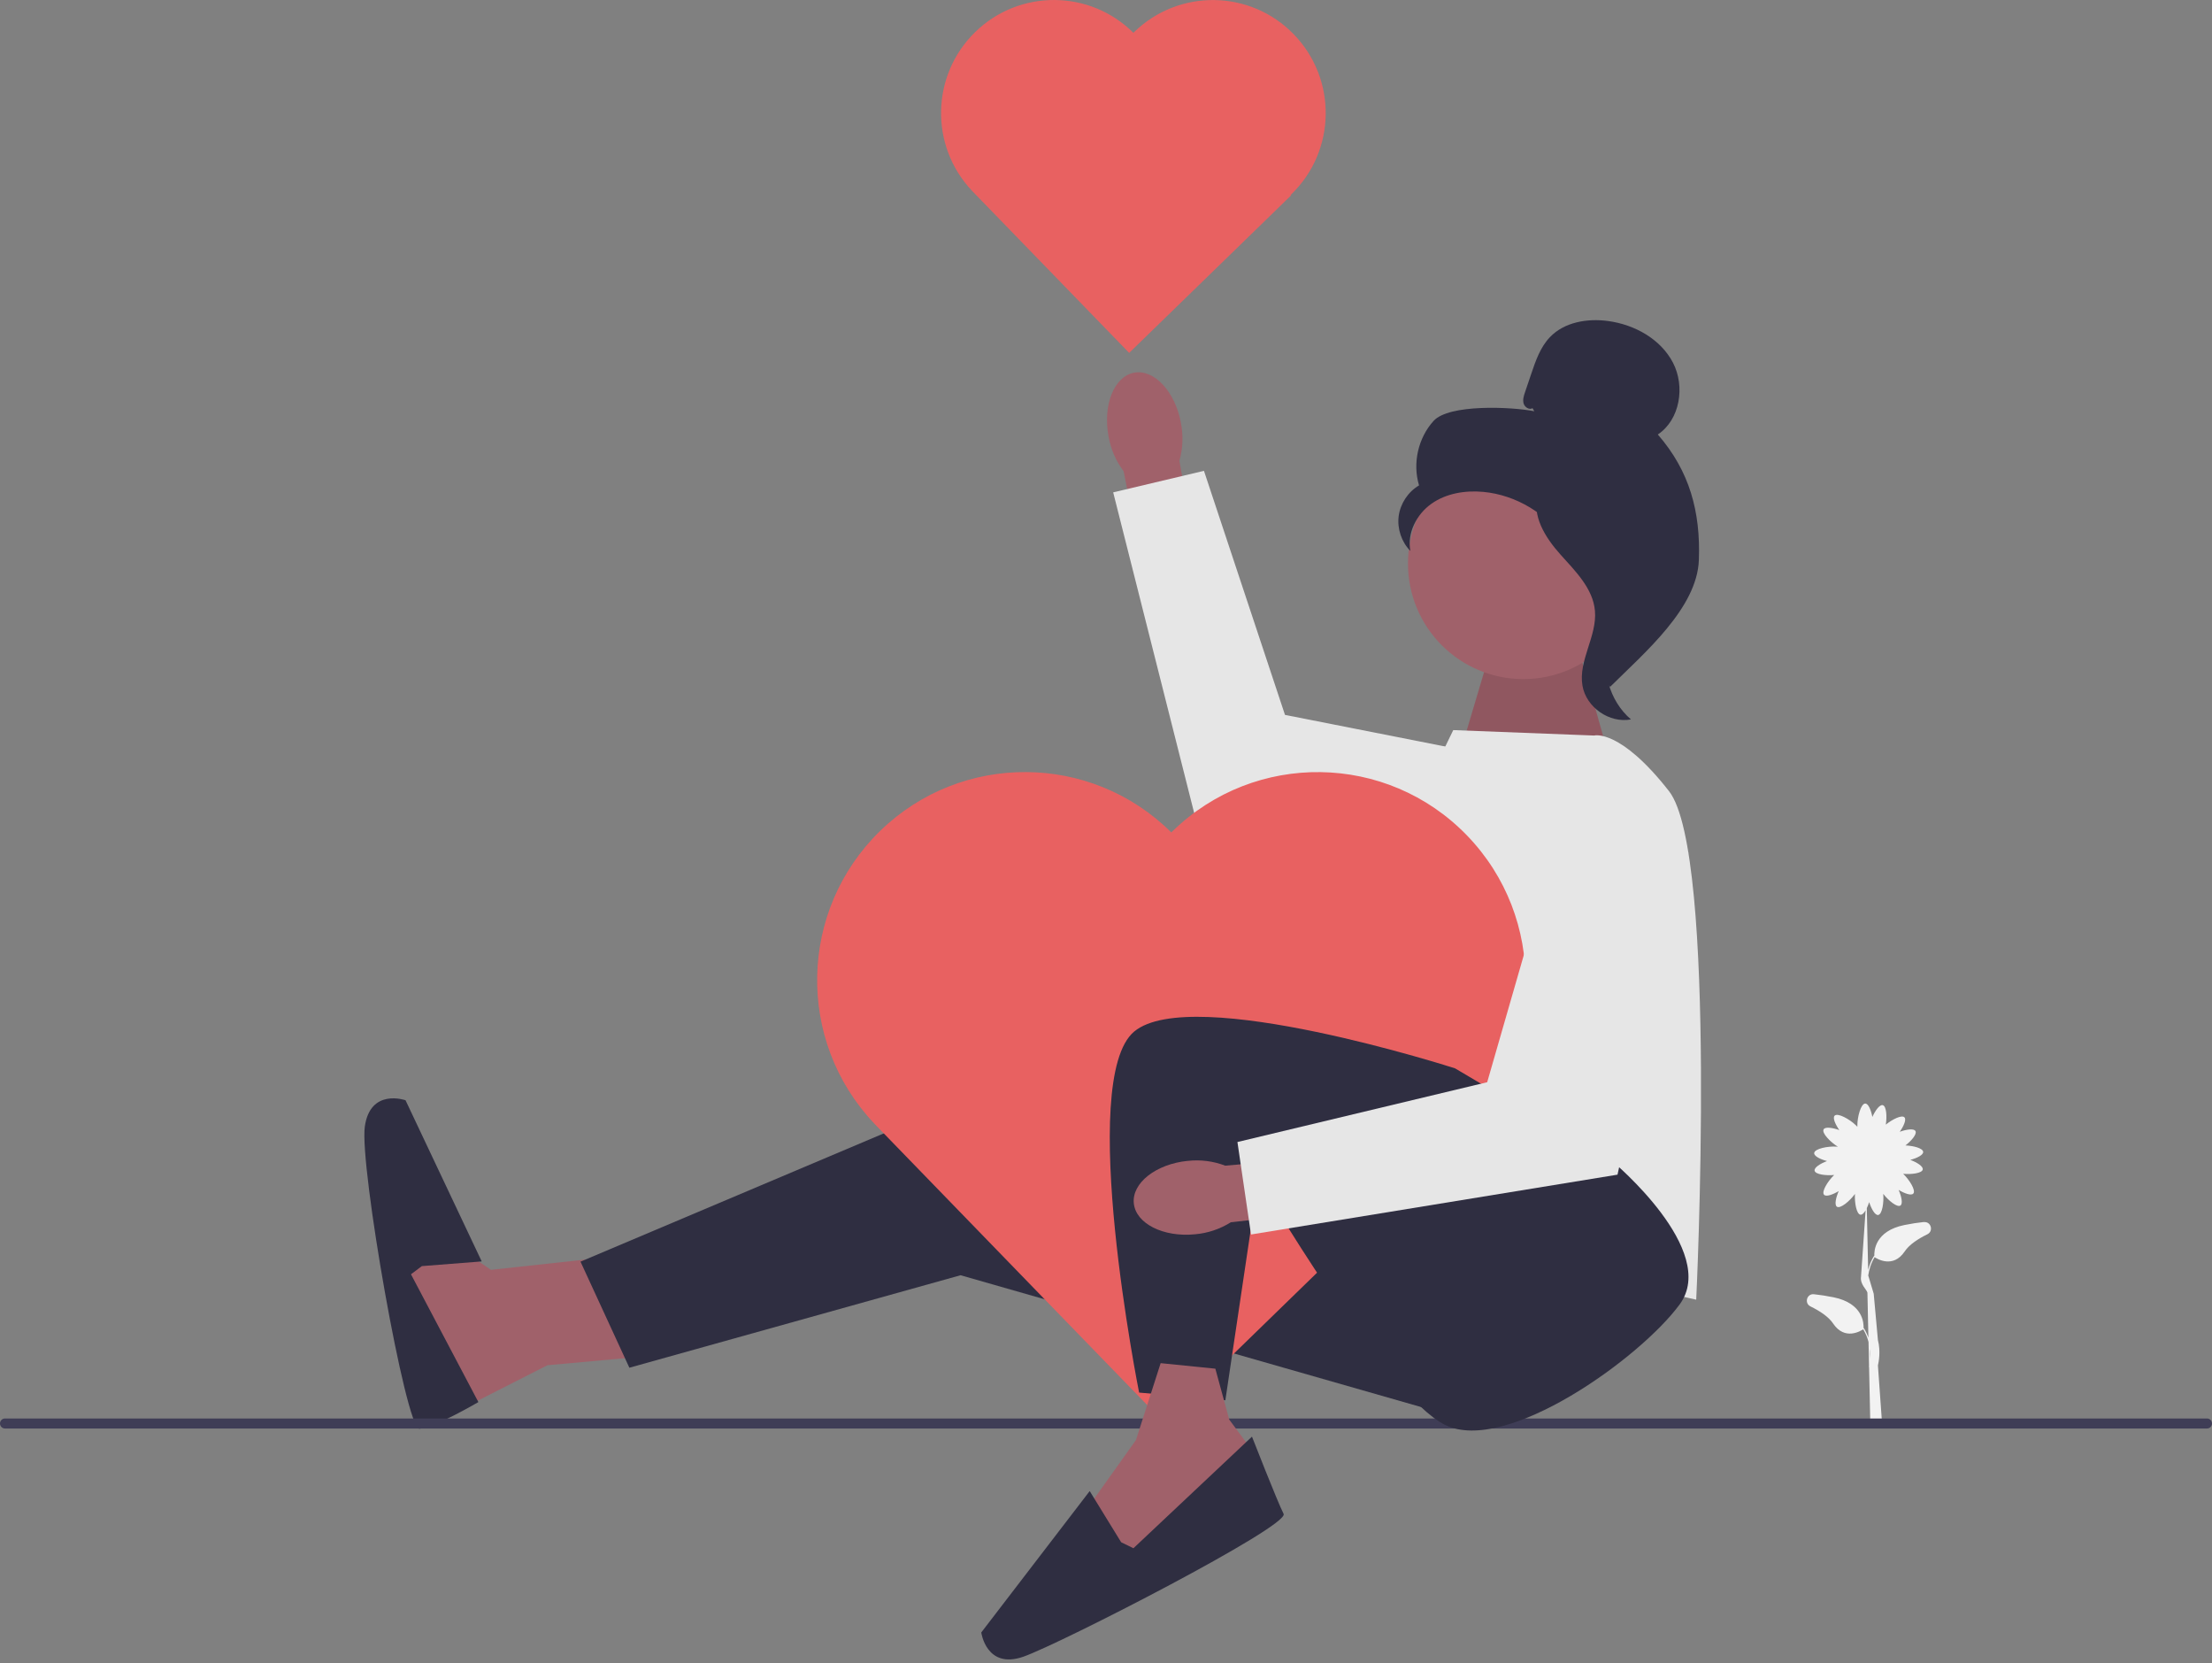 <svg width="141" height="106" viewBox="0 0 141 106" fill="none" xmlns="http://www.w3.org/2000/svg">
<rect x="0" y="0" width="141" height="106" fill="#808080" stroke="none"/>
<g clip-path="url(#clip0_4_301)">
<path d="M39.252 80.055L31.295 80.921L27.487 78.322L25.283 80.921L26.342 86.405L27.551 90.735L34.896 87L40.811 86.464L39.252 80.055Z" fill="#A0616A"/>
<path d="M79.571 70.87L60.364 70.523L37.003 80.399L40.118 87.159L61.23 81.265L93.933 90.622L89.434 68.446L79.571 70.87Z" fill="#2F2E41"/>
<path d="M26.887 80.684L30.706 80.385L25.85 70.114C25.85 70.114 23.601 69.318 23.254 71.796C22.907 74.272 25.861 91.044 26.726 91.044C27.592 91.044 30.494 89.349 30.494 89.349L26.197 81.204L26.89 80.684H26.887Z" fill="#2F2E41"/>
<path d="M122.64 77.872C122.255 77.913 121.836 77.975 121.39 78.066C119.498 78.451 119.46 79.737 119.477 80.03L119.463 80.022C119.272 80.326 119.154 80.636 119.082 80.929L118.996 76.99C119.052 76.874 119.103 76.739 119.146 76.605C119.288 77.041 119.52 77.452 119.718 77.425C119.979 77.391 120.092 76.624 120.044 76.08C120.374 76.505 120.93 76.963 121.14 76.823C121.307 76.71 121.207 76.247 121.025 75.827C121.406 76.058 121.828 76.209 121.96 76.061C122.14 75.862 121.71 75.181 121.315 74.802C121.844 74.85 122.519 74.767 122.562 74.525C122.599 74.326 122.196 74.075 121.769 73.914C122.199 73.801 122.602 73.602 122.589 73.405C122.572 73.171 121.976 73.015 121.46 72.994C121.85 72.689 122.207 72.267 122.097 72.076C121.997 71.901 121.53 71.968 121.097 72.122C121.352 71.756 121.532 71.344 121.395 71.204C121.226 71.029 120.621 71.331 120.208 71.667C120.288 71.145 120.248 70.486 120.014 70.427C119.818 70.375 119.541 70.76 119.35 71.177C119.267 70.739 119.095 70.324 118.899 70.324C118.619 70.324 118.394 71.169 118.394 71.718V71.807C118.367 71.775 118.334 71.74 118.297 71.705C117.902 71.323 117.141 70.897 116.945 71.097C116.808 71.236 116.988 71.648 117.243 72.014C116.811 71.861 116.343 71.791 116.244 71.968C116.109 72.205 116.687 72.792 117.155 73.077C117.128 73.074 117.096 73.072 117.066 73.069C116.518 73.031 115.66 73.201 115.642 73.481C115.628 73.677 116.031 73.876 116.461 73.989C116.031 74.151 115.631 74.401 115.669 74.6C115.712 74.842 116.386 74.926 116.915 74.877C116.52 75.257 116.09 75.938 116.271 76.137C116.402 76.282 116.824 76.131 117.206 75.903C117.023 76.322 116.924 76.785 117.09 76.898C117.311 77.046 117.921 76.529 118.24 76.085C118.208 76.629 118.337 77.377 118.595 77.407C118.703 77.42 118.818 77.304 118.92 77.127L118.627 81.362C118.56 81.855 118.996 82.178 119.036 82.379L119.098 85.248C119.028 85.043 118.931 84.834 118.802 84.626L118.789 84.635C118.805 84.338 118.767 83.055 116.875 82.67C116.429 82.579 116.01 82.517 115.626 82.476C115.171 82.428 114.994 83.049 115.405 83.251C115.999 83.542 116.558 83.908 116.848 84.341C117.593 85.45 118.619 84.809 118.767 84.71C118.931 84.982 119.039 85.256 119.106 85.517L119.138 87.04C119.13 87.075 119.125 87.097 119.125 87.097L119.141 87.102L119.221 90.789L119.974 90.783L119.705 87.016C119.751 86.811 119.89 86.12 119.705 85.401L119.436 82.441L119.087 81.279C119.138 80.918 119.256 80.515 119.495 80.114C119.641 80.213 120.67 80.854 121.414 79.745C121.704 79.312 122.263 78.946 122.857 78.655C123.266 78.453 123.091 77.832 122.637 77.88V77.872H122.64ZM119.211 86.593L119.197 85.948C119.227 86.192 119.224 86.41 119.211 86.593Z" fill="#F2F2F2"/>
<path d="M0 90.713C0 90.891 0.142 91.033 0.32 91.033H140.68C140.858 91.033 141 90.891 141 90.713C141 90.536 140.858 90.393 140.68 90.393H0.32C0.142 90.393 0 90.536 0 90.713Z" fill="#3F3D56"/>
<path d="M93.132 47.766L95.037 41.357L100.573 41.182L102.823 49.152L93.132 47.766Z" fill="#A0616A"/>
<path opacity="0.1" d="M93.132 47.766L95.037 41.357L100.573 41.182L102.823 49.152L93.132 47.766Z" fill="black"/>
<path d="M101.632 46.873L92.635 46.526L89.845 52.271L85.54 77.713L108.122 82.823C108.122 82.823 109.506 54.407 106.392 50.422C103.277 46.437 101.632 46.87 101.632 46.87V46.873Z" fill="#E6E6E6"/>
<path d="M75.279 26.95C74.903 24.945 73.568 23.511 72.291 23.75C71.015 23.989 70.286 25.808 70.663 27.816C70.802 28.62 71.13 29.377 71.622 30.028L73.318 38.507L76.664 37.826L75.18 29.36C75.403 28.575 75.435 27.749 75.274 26.95H75.279Z" fill="#A0616A"/>
<path d="M100.286 49.182L81.909 45.557L76.744 30.004L70.958 31.376L76.763 54.351L97.564 57.09L100.286 49.182Z" fill="#E6E6E6"/>
<path d="M72.299 2.037C72.28 2.056 72.264 2.072 72.246 2.091C69.464 -0.675 64.981 -0.7 62.168 2.037C59.346 4.782 59.249 9.289 61.953 12.152L62.02 12.222L71.977 22.488L82.299 12.451L82.269 12.421C82.286 12.405 82.304 12.389 82.323 12.373C85.175 9.601 85.239 5.04 82.471 2.188C79.703 -0.667 75.148 -0.732 72.299 2.04V2.037Z" fill="#E86161"/>
<path d="M74.761 52.949C74.729 52.981 74.696 53.016 74.664 53.048C69.539 47.957 61.286 47.912 56.105 52.949C50.907 58.005 50.73 66.307 55.71 71.578L55.834 71.71L74.172 90.616L93.18 72.13L93.127 72.076C93.159 72.046 93.191 72.017 93.223 71.987C98.472 66.882 98.596 58.484 93.498 53.226C88.4 47.971 80.012 47.847 74.761 52.952H74.764L74.761 52.949Z" fill="#E86161"/>
<path d="M102.799 74.022C102.799 74.022 109.59 79.686 107.069 83.122C104.551 86.558 95.983 92.71 92.113 90.802C88.244 88.894 80.211 75.106 80.211 75.106L78.109 89.231L72.611 88.743C72.611 88.743 68.618 68.793 72.299 65.734C75.984 62.674 92.753 68.083 92.753 68.083L102.796 74.024L102.799 74.022Z" fill="#2F2E41"/>
<path d="M73.984 86.868L72.409 91.768L69.128 96.372L71.644 100.142L79.638 94.871L79.612 92.158L78.357 90.466L77.47 87.22L73.984 86.868Z" fill="#A0616A"/>
<path d="M71.469 98.285L69.461 95.019L62.549 104.03C62.549 104.03 62.869 106.398 65.229 105.575C67.588 104.752 82.216 97.244 81.821 96.472C81.426 95.699 79.805 91.55 79.805 91.55L72.248 98.662L71.472 98.283L71.469 98.285Z" fill="#2F2E41"/>
<path d="M75.712 73.976C73.683 74.178 72.143 75.389 72.272 76.68C72.401 77.972 74.148 78.857 76.177 78.655C76.989 78.585 77.771 78.322 78.461 77.888L87.042 76.928L86.653 73.532L78.101 74.283C77.341 73.992 76.521 73.887 75.712 73.979V73.976Z" fill="#A0616A"/>
<path d="M99.99 50.947L94.798 68.965L78.878 72.776L79.743 78.669L103.105 74.856L107.622 54.343L99.99 50.947Z" fill="#E6E6E6"/>
<path d="M97.101 43.275C101.162 43.275 104.454 39.979 104.454 35.913C104.454 31.847 101.162 28.55 97.101 28.55C93.04 28.55 89.749 31.847 89.749 35.913C89.749 39.979 93.04 43.275 97.101 43.275Z" fill="#A0616A"/>
<path d="M97.687 26.013C97.475 26.137 97.19 25.948 97.12 25.712C97.053 25.475 97.131 25.222 97.211 24.99C97.343 24.598 97.475 24.205 97.609 23.814C97.891 22.98 98.19 22.117 98.8 21.482C99.719 20.523 101.181 20.279 102.498 20.456C104.188 20.682 105.854 21.6 106.642 23.115C107.426 24.63 107.093 26.745 105.674 27.689C107.698 30.012 108.402 32.6 108.292 35.679C108.181 38.76 104.828 41.593 102.643 43.762C102.154 43.466 101.71 42.078 101.979 41.572C102.248 41.069 101.863 40.482 102.194 40.019C102.524 39.556 102.804 40.294 102.468 39.834C102.256 39.543 103.083 38.87 102.769 38.698C101.245 37.853 100.737 35.95 99.778 34.492C98.622 32.735 96.644 31.543 94.554 31.346C93.401 31.239 92.183 31.435 91.24 32.105C90.294 32.775 89.684 33.973 89.902 35.111C89.335 34.535 89.052 33.688 89.157 32.886C89.265 32.084 89.757 31.341 90.455 30.932C90.031 29.527 90.394 27.91 91.38 26.823C92.366 25.736 96.362 25.922 97.8 26.207L97.69 26.016L97.687 26.013Z" fill="#2F2E41"/>
<path d="M97.913 31.387C99.818 31.594 101.194 33.246 102.355 34.772C103.024 35.652 103.726 36.623 103.71 37.729C103.693 38.846 102.946 39.807 102.589 40.867C102.006 42.6 102.573 44.658 103.962 45.845C102.592 46.106 101.108 45.075 100.872 43.698C100.595 42.094 101.81 40.547 101.667 38.924C101.541 37.495 100.418 36.397 99.461 35.329C98.504 34.261 97.609 32.845 98.047 31.481L97.913 31.389V31.387Z" fill="#2F2E41"/>
</g>
<defs>
<clipPath id="clip0_4_301">
<rect width="141" height="105.75" fill="white"/>
</clipPath>
</defs>
</svg>
